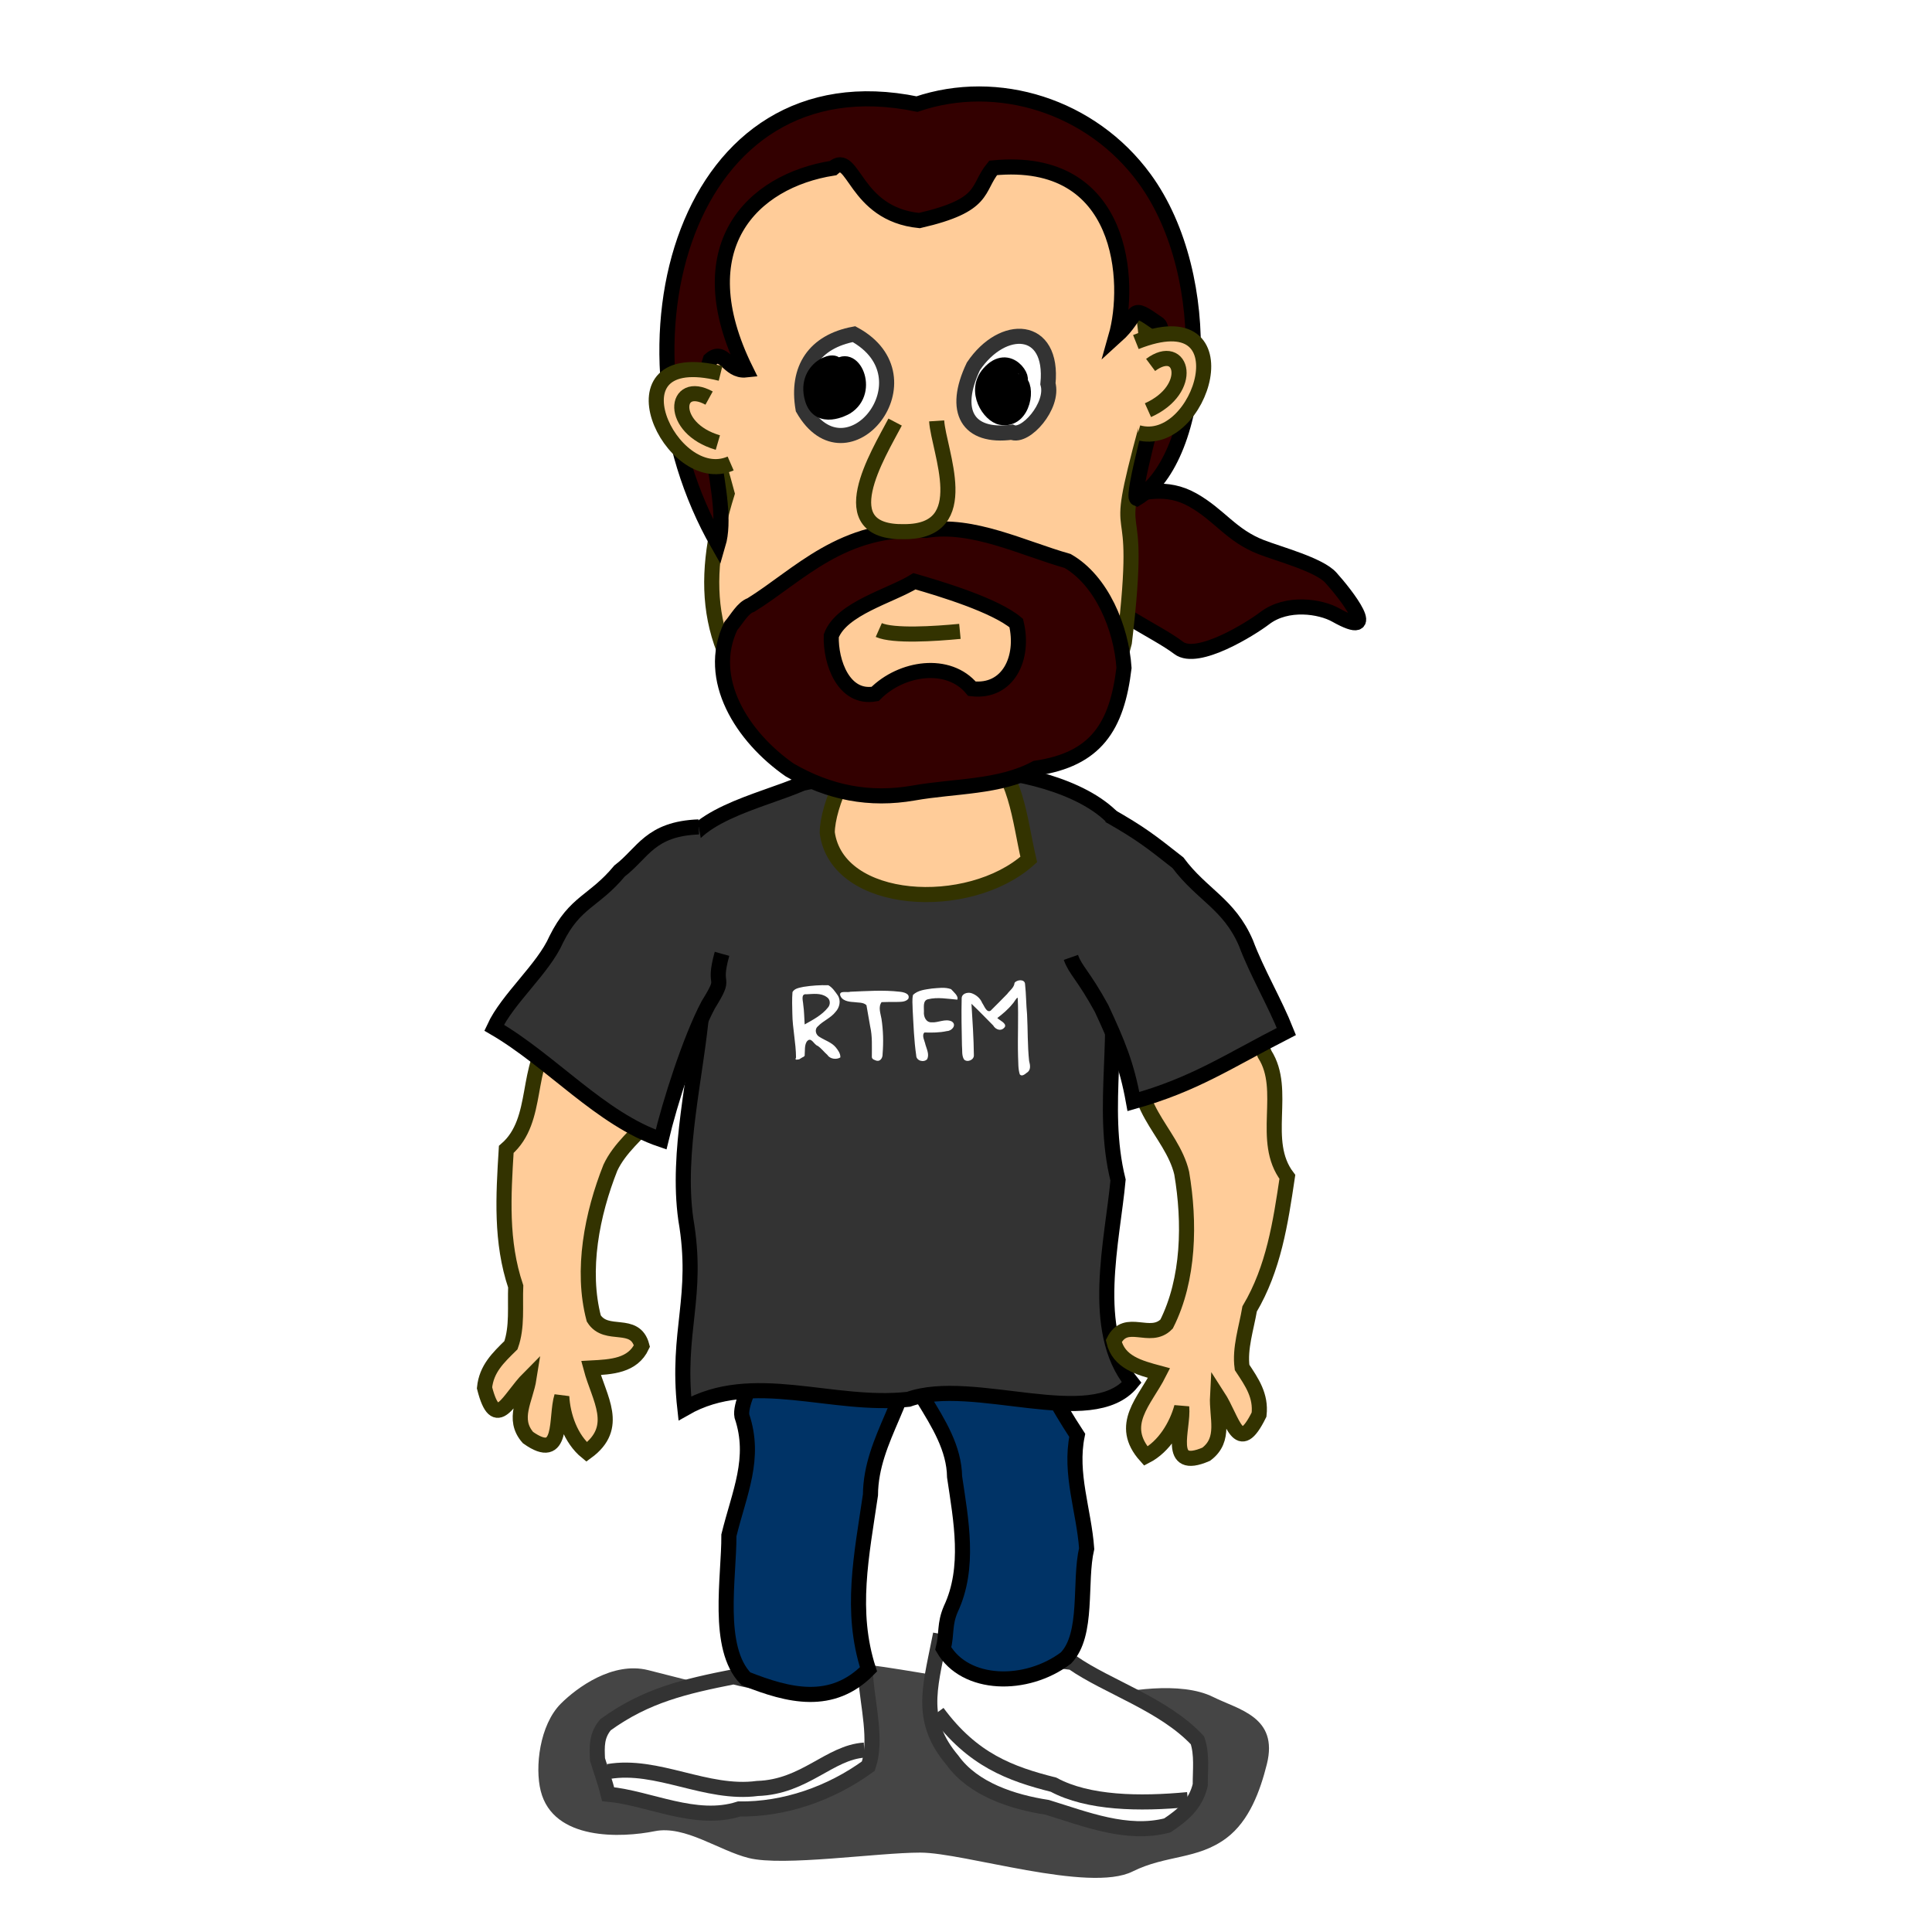 <?xml version="1.0" encoding="UTF-8" standalone="no"?>
<svg xmlns:rdf="http://www.w3.org/1999/02/22-rdf-syntax-ns#" xmlns="http://www.w3.org/2000/svg" height="128" width="128" version="1.0" xmlns:cc="http://creativecommons.org/ns#" xmlns:dc="http://purl.org/dc/elements/1.1/">
 <defs>
  <filter id="filter3443" height="1.653" width="1.25" y="-.327" x="-.125">
   <feGaussianBlur stdDeviation="1.963"/>
  </filter>
 </defs>
 <g fill-rule="evenodd">
  <path d="m68.963 32.631c-1.521 0.427 2.616 5.108 3.174 6.087 0.866 1.518 4.492 3.087 5.953 4.207 1.24 0.951 4.802-1.281 5.692-1.962 1.497-1.147 3.718-0.778 4.712-0.219 3.099 1.742 0.66-1.39-0.328-2.479-0.775-0.854-3.421-1.555-4.603-2.014-2.01-0.78-2.75-2.12-4.549-3.131-1.718-0.966-3.331-0.536-5.148-0.027-1.135 0.319-3.437-0.573-4.903-0.462z" stroke="#000000000" stroke-width="1px" fill="#330000"/>
  <path d="m51.835 111.98c-1.872 0.61-6.114-0.64-8.895-1.33-2.357-0.59-4.728 1.17-5.782 2.22-1.414 1.42-1.726 4.22-1.335 5.78 0.832 3.33 5.383 3.11 7.561 2.67 2.008-0.4 4.245 1.29 6.227 1.78 2.276 0.57 8.513-0.36 11.366-0.36 2.9 0 11.184 2.69 14.061 1.25 2.231-1.11 4.29-0.77 6.226-2.22 1.513-1.14 2.227-3.13 2.669-4.89 0.784-3.14-1.877-3.61-3.558-4.45-2.161-1.08-5.907-0.42-7.561 0-1.773 0.44-14.066-2.23-16.532-2.23-1.999 0-1.059 1.78-4.447 1.78z" fill-opacity=".728" filter="url(#filter3443)"/>
  <path d="m71.041 110.14c2.355 1.64 6.057 2.77 8.293 5.16 0.319 0.94 0.18 1.97 0.186 2.96-0.295 1.27-1.146 1.99-2.185 2.68-2.665 0.69-5.417-0.42-7.957-1.2-2.27-0.35-4.895-1.19-6.278-3.12-2.183-2.58-1.516-4.71-0.884-7.87 2.929 0.57 5.862 1.04 8.825 1.39z" stroke="#333333" stroke-width="1px" fill="#fffffffff"/>
  <path d="m66.544 86.91c2.177 2.725 1.962 3.797 4.825 8.186-0.519 2.545 0.446 4.984 0.625 7.504-0.515 2.2 0.137 5.69-1.375 7.25-2.63 1.98-6.665 1.89-8.125-0.63 0.25-1 0.06-1.6 0.5-2.62 1.286-2.74 0.677-5.87 0.25-8.754-0.058-3.791-4.126-6.572-3.984-10.366 2.168-0.801 5.916-2.166 7.284-0.57z" stroke="#000000033" stroke-width="1px" fill="#003366"/>
 </g>
 <path d="m78.693 119.23c-3.185 0.3-6.597 0.25-8.894-0.99-2.85-0.72-5.362-1.63-7.692-4.79" stroke="#333333" stroke-width="1px" fill="none"/>
 <g transform="translate(-43,-65)">
  <g stroke-width="1px">
   <path d="m91.602 176.09c-3.176 0.63-5.789 1.22-8.486 3.18-0.6 0.72-0.572 1.42-0.53 2.3 0.237 0.77 0.511 1.51 0.707 2.3 2.752 0.26 5.793 1.9 8.667 0.98 3.018 0.04 6.07-1.02 8.57-2.84 0.58-1.71-0.04-4.02-0.18-5.92-2.782 0.88-5.946 0.73-8.748 0z" fill-rule="evenodd" stroke="#333333" fill="#fffffffff"/>
   <path d="m83.293 182.37c3.252-0.56 6.502 1.57 9.887 1.12 3.144-0.1 4.775-2.39 7.08-2.54" stroke="#333333" fill="none"/>
   <path d="m95.076 151.87c-0.145 0.78-3.187 5.63-2.923 6.95 0.944 2.8-0.163 5.06-0.862 7.9 0.016 2.79-0.872 7.45 1.125 9.5 2.845 1.13 5.706 1.85 8.124-0.62-1.245-3.86-0.46-7.54 0.13-11.56 0.03-3.8 2.89-6.54 2.75-10.36-2.17-0.8-6.976-3.4-8.344-1.81z" fill-rule="evenodd" stroke="#000000033" fill="#003366"/>
  </g>
 </g>
 <g fill-rule="evenodd">
  <path d="m74.975 91.601c-2.805-3.461-1.26-9.456-0.902-13.42-1.228-4.957 0.306-9.842-0.747-14.797-0.465-3.106 2.397-5.976 0.836-8.684-1.784-2.413-6.292-3.536-9.321-3.691-3.886 0.57-7.808 0.045-11.667 0.884-2.847 1.239-7.81 2.166-8.127 5.239-0.137 2.774 2.756 7.192 1.47 9.696-0.387 4.452-1.709 9.48-1.082 13.944 0.894 5.194-0.64 7.356-0.064 12.535 4.481-2.566 9.733-0.03 14.822-0.6 4.268-1.526 12.135 2.131 14.782-1.106z" stroke="#000000" stroke-width="1px" fill="#333333"/>
  <path d="m54.807 55.165c0.657 4.859 9.389 5.336 13.35 1.778-0.626-2.689-0.793-5.782-3.1-7.65-2.149-0.765-4.435-0.649-6.679-0.525-2 0.927-3.556 4.613-3.571 6.397z" stroke="#333300" stroke-width="1px" fill="#ffcc99"/>
  <g stroke-width="1px">
   <path d="m46.28 17.542c-1.409 4.801 0.633 10.454 1.891 15.156-1.823 5.854-1.586 11.191 3.967 15.861 6.424 2.089 20.154 3.055 22.354-5.99 1.366-11.377-1.113-4.824 1.473-14.329 0.855-12.313-3.514-20.66-15.09-19.765-8.002-0.262-11.436 3.864-14.595 9.067z" stroke="#333300" fill="#ffcc99"/>
   <path d="m61.359 35.141c-5.561-0.312-8.429 2.973-11.609 4.943-0.539 0.18-0.915 0.909-1.335 1.4-1.68 3.514 0.759 7.342 3.902 9.528 2.633 1.528 5.315 2.031 8.203 1.529 2.731-0.486 5.701-0.35 8.111-1.647 3.984-0.585 5.369-2.754 5.837-6.645-0.175-2.648-1.475-5.784-3.736-7.083-2.947-0.834-6.309-2.534-9.373-2.025zm-0.774 3.369c1.816 0.525 5.342 1.592 6.743 2.768 0.563 2.322-0.536 4.633-2.932 4.353-1.556-1.877-4.67-1.416-6.418 0.343-2.086 0.372-2.958-2.109-2.905-3.846 0.677-1.825 3.933-2.644 5.512-3.618z" stroke="#000000000" fill="#330000"/>
   <path d="m60.913 14.613c4.481-1.03 3.745-2.096 4.886-3.49 8.755-0.862 9.13 7.674 8.138 11.16 1.657-1.494 0.785-2.249 2.831-0.808 0.47 0.403 0.115 4.061 0.035 4.535-0.085 0.499-1.862 6.863-1.488 7.015 4.477-2.717 5.29-14.654 0.515-21.191-3.522-4.824-9.732-6.748-15.077-4.938-15.372-3.177-20.734 15.973-13.176 29.172 0.882-2.986-1.633-8.984-0.523-12.234 0.924-0.823 1.167 0.804 2.361 0.676-4.018-8.132 0.394-12.527 5.777-13.373 1.383-1.224 1.352 3.041 5.721 3.476z" stroke="#000000000" fill="#330000"/>
  </g>
 </g>
 <g fill-rule="evenodd">
  <path d="m64.491 24.269c-1.416 2.975-0.388 4.751 2.544 4.366 0.892 0.41 2.8-1.75 2.394-3.211 0.387-3.898-2.996-4.039-4.938-1.155z" stroke="#333333" stroke-width="1px" fill="#ffffff"/>
  <path d="m56.578 22.138c-2.592 0.486-3.834 2.263-3.375 4.945 2.899 5.066 8.69-2.059 3.375-4.945z" stroke="#333333" stroke-width="1px" fill="#ffffff"/>
  <g stroke-width="1px">
   <path d="m67.472 25.263c0.525 0.02-0.61-2.048-1.946-0.525-1.036 1.18 0.044 2.781 0.802 2.915 1.524 0.268 1.798-2.179 1.144-2.39z" stroke="#000000"/>
   <path d="m55.353 24.454c0.473-0.941-2.174-0.224-1.533 1.974 0.442 1.518 2.114 0.617 2.241 0.538 1.698-1.058 0.385-3.847-0.708-2.512z" stroke="#000000"/>
   <path d="m59.304 27.964c-1.138 2.169-4.388 7.369 0.63 7.261 4.682-0.01 2.255-5.317 2.122-7.34" stroke="#333300" fill="#ffcc99"/>
  </g>
 </g>
 <path d="m58.222 41.741c0.958 0.425 3.696 0.252 5.374 0.089" stroke="#333300" stroke-width="1px" fill="none"/>
 <g fill-rule="evenodd" stroke="#333300" stroke-width="1px" fill="#ffcc99">
  <path d="m75.255 22.661c7.413-2.957 4.337 7.177 0.15 6.004"/>
  <path d="m76.23 24.178c2.127-1.583 2.941 1.603-0.175 2.997"/>
  <path d="m47.738 24.739c-7.746-1.92-3.319 7.701 0.669 5.968"/>
  <path d="m46.979 26.374c-2.323-1.278-2.696 1.989 0.581 2.946"/>
  <path d="m78.291 77.721c0.553 3.261 0.495 7.033-1 10-1.098 1.131-2.687-0.507-3.5 1.125 0.325 1.412 1.689 1.773 3 2.125-0.939 1.857-2.742 3.419-0.875 5.5 1.21-0.621 2.044-2.018 2.375-3.25 0.137 1.437-1.076 4.29 1.625 3.125 1.311-0.983 0.672-2.419 0.75-3.875 1.048 1.62 1.364 4.056 2.75 1.25 0.139-1.258-0.468-2.133-1.125-3.125-0.171-1.268 0.283-2.597 0.5-3.875 1.593-2.694 2.045-5.694 2.5-8.75-1.815-2.386 0.031-5.733-1.5-8.125-0.427-1.071-0.836-1.989-1.5-2.875-2.815-0.805-5.105 0.014-6.375 2.625-1.495 3.45 1.72 5.314 2.375 8.125z"/>
 </g>
 <g>
  <g fill-rule="evenodd">
   <path d="m70.95 63.43c0.301 0.858 0.822 1.173 2.03 3.379 1.062 2.29 1.668 3.705 2.113 6.173 4.07-1.143 6.212-2.637 10.132-4.643-0.781-1.968-1.933-3.876-2.679-5.864-1.117-2.594-2.917-3.183-4.506-5.318-1.84-1.448-2.457-1.936-4.56-3.136" stroke="#000000" stroke-width="1px" fill="#333333"/>
   <path d="m40.44 77.362c-1.219 3.075-1.947 6.777-1.101 9.989 0.839 1.335 2.733 0.063 3.19 1.828-0.612 1.314-2.021 1.384-3.376 1.455 0.533 2.012 1.971 3.915-0.288 5.562-1.055-0.859-1.58-2.398-1.647-3.673-0.433 1.377 0.16 4.421-2.239 2.719-1.078-1.233-0.155-2.506 0.072-3.946-1.363 1.367-2.178 3.684-2.95 0.651 0.125-1.259 0.901-1.989 1.75-2.823 0.431-1.205 0.263-2.599 0.316-3.894-0.999-2.966-0.817-5.994-0.626-9.078 2.27-1.958 1.16-5.615 3.156-7.636 0.64-0.959 1.23-1.773 2.064-2.501 2.921-0.202 4.991 1.075 5.691 3.893 0.745 3.685-2.787 4.841-4.012 7.454z" stroke="#333300" stroke-width="1px" fill="#ffcc99"/>
   <path d="m47.835 63.194c-0.684 2.45 0.41 1.245-0.915 3.383-1.184 2.229-2.544 6.483-3.121 8.923-4.003-1.36-7.255-5.199-11.061-7.413 0.886-1.923 3.264-3.905 4.116-5.85 1.256-2.529 2.493-2.486 4.195-4.533 1.563-1.192 2.007-2.795 5.244-2.919" stroke="#000000" stroke-width="1px" fill="#333333"/>
  </g>
  <path fill="#ffffff" d="m52.944 70.184c-0.126 0.005-0.312 0.09-0.205-0.117-0.005-0.974-0.233-1.931-0.244-2.905-0.012-0.477-0.028-0.957 0.009-1.432 0.139-0.259 0.476-0.289 0.736-0.35 0.541-0.085 1.093-0.122 1.639-0.107 0.269 0.15 0.449 0.422 0.623 0.669 0.228 0.346 0.127 0.809-0.146 1.099-0.313 0.405-0.815 0.585-1.162 0.95-0.259 0.212-0.148 0.592 0.13 0.725 0.351 0.223 0.776 0.344 1.05 0.676 0.152 0.187 0.316 0.414 0.302 0.665-0.242 0.156-0.682 0.117-0.855-0.161-0.221-0.192-0.411-0.45-0.65-0.606-0.254-0.08-0.428-0.648-0.721-0.282-0.157 0.253-0.112 0.576-0.137 0.863 0.032 0.148-0.162 0.164-0.25 0.242-0.04 0.024-0.08 0.047-0.119 0.071zm0.367-2.312c0.55-0.309 1.136-0.612 1.538-1.113 0.19-0.207 0.169-0.559-0.083-0.706-0.384-0.279-0.888-0.199-1.332-0.18-0.41-0.054-0.221 0.465-0.215 0.707 0.064 0.427 0.06 0.862 0.092 1.292zm4.451 2.143c-0.002-0.673 0.042-1.356-0.112-2.017-0.083-0.467-0.164-0.934-0.245-1.401-0.21-0.21-0.566-0.161-0.843-0.207-0.34-0.018-0.803-0.085-0.903-0.476-0.035-0.302 0.484-0.136 0.684-0.209 1.087-0.043 2.181-0.126 3.265 0 0.247 0.024 0.714 0.122 0.569 0.47-0.192 0.232-0.539 0.195-0.811 0.208-0.32 0.003-0.64-0.006-0.959 0.011-0.239 0.329-0.065 0.752-0.005 1.113 0.115 0.76 0.135 1.537 0.073 2.304 0.016 0.304-0.186 0.592-0.514 0.42-0.1-0.026-0.205-0.1-0.199-0.216zm3.482-1.61c-0.199 0.199 0.025 0.561 0.07 0.809 0.089 0.304 0.266 0.65 0.113 0.96-0.222 0.243-0.727 0.11-0.726-0.253-0.147-1.002-0.178-2.018-0.235-3.028 0-0.325-0.051-0.661 0.024-0.979 0.332-0.318 0.824-0.356 1.257-0.422 0.418-0.031 0.862-0.107 1.265 0.043 0.153 0.179 0.512 0.451 0.413 0.694-0.647-0.051-1.313-0.183-1.956-0.023-0.341 0.091-0.248 0.539-0.256 0.806-0.035 0.33 0.129 0.741 0.52 0.72 0.439 0.031 0.887-0.258 1.315-0.063 0.367 0.225 0.016 0.636-0.304 0.641-0.491 0.11-1 0.11-1.5 0.095zm6.319 2.773c-0.121-0.381-0.09-0.793-0.114-1.189-0.037-1.291 0.039-2.585-0.022-3.875-0.065-0.062-0.241 0.303-0.348 0.398-0.285 0.358-0.651 0.667-1.006 0.936 0.16 0.157 0.617 0.342 0.504 0.586-0.225 0.324-0.608 0.199-0.779-0.098-0.476-0.48-0.945-0.968-1.436-1.433 0.069 1.137 0.149 2.276 0.16 3.415 0.01 0.313-0.458 0.499-0.659 0.265-0.161-0.275-0.097-0.614-0.131-0.918-0.023-1.038-0.044-2.077-0.019-3.116 0-0.322 0.365-0.418 0.624-0.357 0.323 0.102 0.61 0.34 0.737 0.66 0.136 0.184 0.284 0.661 0.553 0.512 0.365-0.371 0.741-0.73 1.099-1.107 0.173-0.239 0.463-0.422 0.491-0.74 0.15-0.219 0.687-0.267 0.696 0.088 0.074 0.664 0.067 1.335 0.133 2 0.053 1.029 0.026 2.063 0.136 3.088 0.07 0.27 0.137 0.607-0.155 0.778-0.115 0.094-0.334 0.281-0.464 0.107z"/>
 </g>
</svg>
